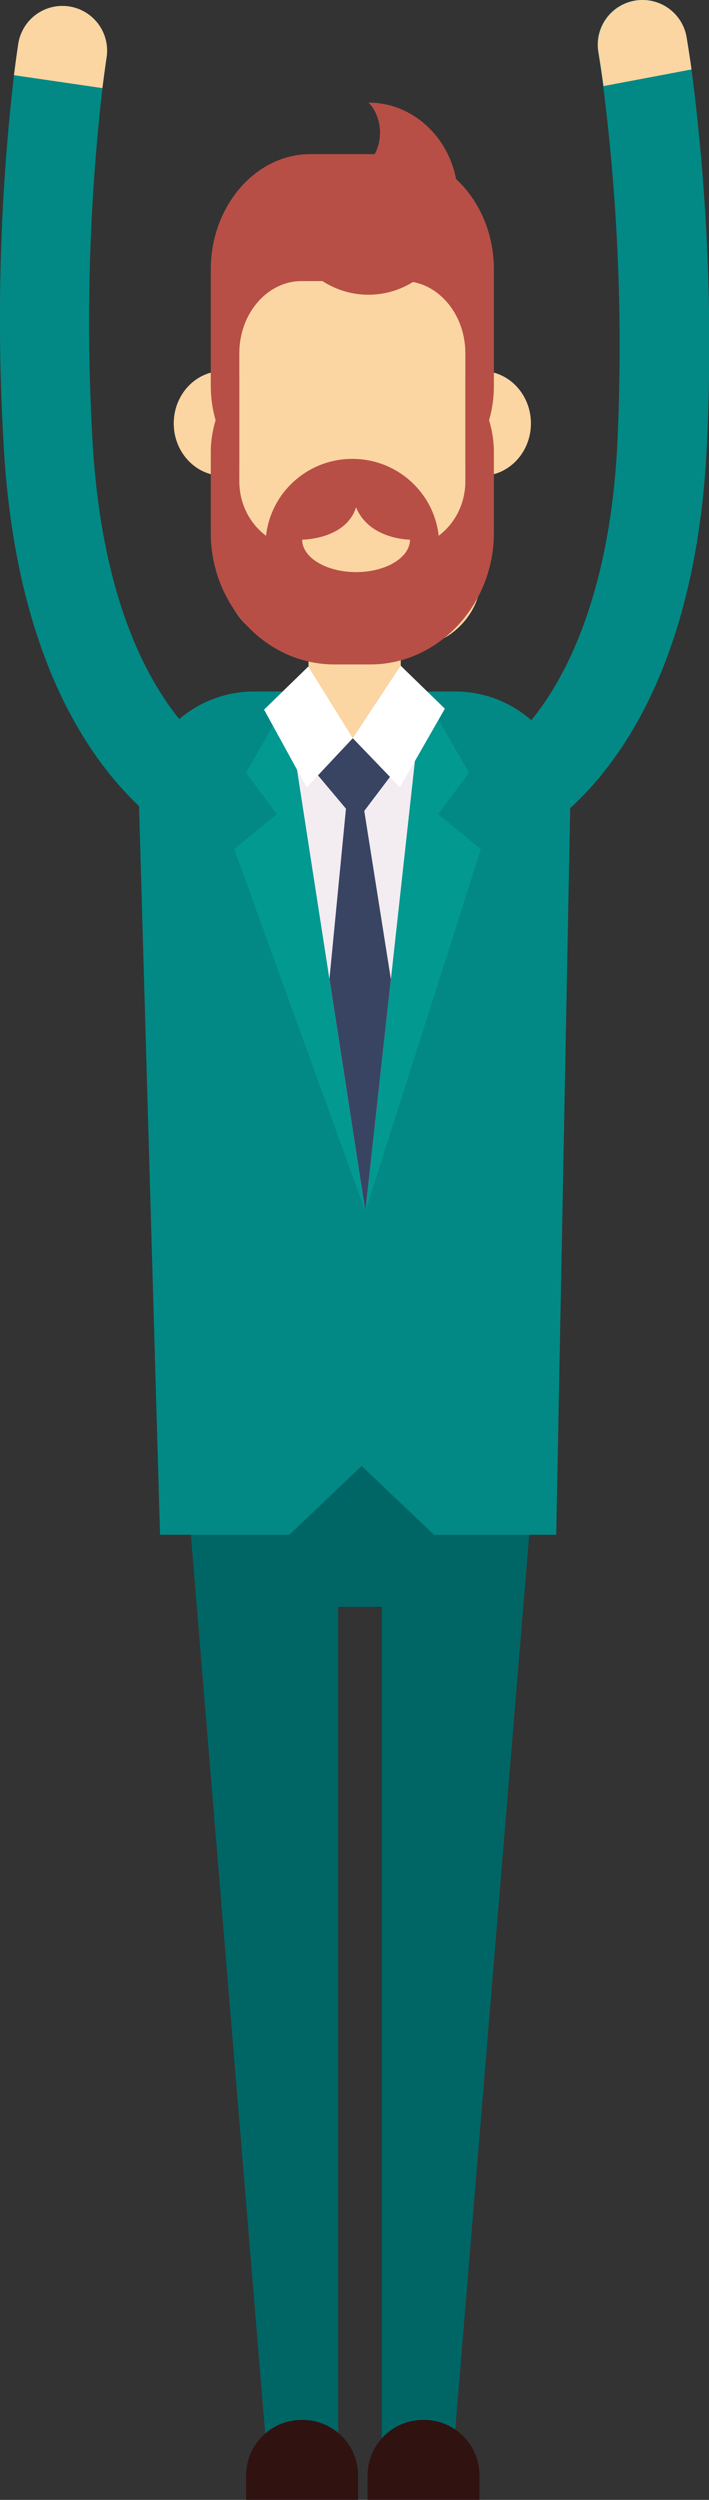 <svg xmlns="http://www.w3.org/2000/svg" viewBox="0 0 101.41 357.43"><rect x="0" y="0" width="101.41" height="357.43" fill="#333333" stroke="none"/><defs><style>.cls-1{fill:#006665;}.cls-2{fill:#301210;}.cls-3{fill:#028985;}.cls-4{fill:#029991;}.cls-5{fill:#f3ecf1;}.cls-6{fill:#fbd5a2;}.cls-7{fill:#fff;}.cls-8{fill:#394463;}.cls-9{fill:#b74f46;}</style></defs><title>M3</title><g id="Layer_2" data-name="Layer 2"><g id="Layer_1-2" data-name="Layer 1"><polygon class="cls-1" points="38.15 350.57 48.37 350.57 48.37 215.44 26.97 215.44 38.15 350.57"/><polygon class="cls-1" points="64.85 350.57 54.62 350.57 54.62 215.44 76.03 215.44 64.85 350.57"/><rect class="cls-1" x="34.04" y="215.44" width="33.36" height="14.3"/><path class="cls-2" d="M43.09,346h.19a7.93,7.93,0,0,1,7.93,7.93v3.53a0,0,0,0,1,0,0h-16a0,0,0,0,1,0,0V353.9A7.93,7.93,0,0,1,43.09,346Z"/><path class="cls-2" d="M60.46,346h.19a7.93,7.93,0,0,1,7.93,7.93v3.53a0,0,0,0,1,0,0h-16a0,0,0,0,1,0,0V353.9A7.93,7.93,0,0,1,60.46,346Z"/><path class="cls-3" d="M79.56,219.44H22.89l-3-104.13A16.44,16.44,0,0,1,36.34,98.87H65.11a16.44,16.44,0,0,1,16.45,16.44Z"/><polygon class="cls-4" points="52.26 173.21 60.44 98.87 67.07 110.49 62.67 116.41 68.77 121.41 52.26 173.21"/><polygon class="cls-4" points="52.26 173.21 41.83 98.87 35.2 110.49 39.6 116.41 33.5 121.41 52.26 173.21"/><polygon class="cls-5" points="40.75 98.87 60.44 98.87 52.26 173.21 40.75 98.87"/><path class="cls-6" d="M50.73,105.53h0a6.6,6.6,0,0,1-6.6-6.59v-9.3H57.32v9.3A6.59,6.59,0,0,1,50.73,105.53Z"/><path class="cls-3" d="M2,10.75c.21-1.69.42-3.21.62-4.53A6.39,6.39,0,0,1,15.26,8.1c-.19,1.3-.4,2.8-.61,4.5a294.73,294.73,0,0,0-1.47,49.46c2,40.52,21,48,21.16,48l-4,12.11c-1.12-.37-27.43-9.72-29.87-59.52A304,304,0,0,1,2,10.75Z"/><path class="cls-3" d="M67.91,109.67c.68-.3,5-2.29,9.48-8.52s10.29-18.43,11-39.81a294.83,294.83,0,0,0-2.11-49c-.25-1.87-.5-3.51-.73-4.9A6.39,6.39,0,0,1,98.21,5.35c.22,1.33.46,2.87.7,4.58a305.08,305.08,0,0,1,2.28,51.85c-1.75,49.84-27.93,59.54-29,59.94l-4.21-12.06Z"/><path class="cls-6" d="M2,10.75c.21-1.69.42-3.21.62-4.53A6.39,6.39,0,0,1,15.26,8.1c-.19,1.3-.4,2.8-.61,4.5Z"/><path class="cls-6" d="M90.44.17a6.39,6.39,0,0,1,7.77,5.18c.22,1.33.46,2.87.7,4.58L86.32,12.31c-.25-1.87-.5-3.51-.73-4.9A6.4,6.4,0,0,1,90.44.17Z"/><polygon class="cls-1" points="63.66 220.95 39.79 220.95 51.73 209.6 63.66 220.95"/><polygon class="cls-7" points="57.31 95.18 50.46 105.55 57.19 112.58 63.63 101.33 57.31 95.18"/><polygon class="cls-7" points="44.09 95.31 50.46 105.55 43.87 112.58 37.77 101.46 44.09 95.31"/><polygon class="cls-8" points="50.46 105.55 55.91 140.02 52.26 173.21 47.12 139.98 50.46 105.55"/><polygon class="cls-8" points="50.46 105.55 55.78 111.08 50.99 117.42 45.48 110.86 50.46 105.55"/><ellipse class="cls-6" cx="68.9" cy="60.54" rx="7.04" ry="7.49"/><rect class="cls-6" x="31.89" y="26.93" width="37" height="65.65" rx="10.51" ry="10.51"/><ellipse class="cls-6" cx="31.89" cy="60.54" rx="7.04" ry="7.49"/><ellipse class="cls-9" cx="50.4" cy="77.97" rx="12.42" ry="12.36"/><path class="cls-9" d="M70.64,64.75V76.2c0,10.34-8,18.8-17.66,18.8H47.82c-9.72,0-17.67-8.46-17.67-18.8V64.75a15.57,15.57,0,0,1,4.08-10.57V68.83c0,5.21,4,9.48,8.9,9.48H57.66c4.9,0,8.9-4.27,8.9-9.48V54.18A15.52,15.52,0,0,1,70.64,64.75Z"/><path class="cls-9" d="M30.15,55V38.5c0-9,6.4-16.46,14.21-16.46H56.43c7.81,0,14.21,7.41,14.21,16.46V55a17.75,17.75,0,0,1-4.08,11.51v-16c0-5.68-4-10.32-8.9-10.32H43.13c-4.9,0-8.9,4.64-8.9,10.32v16A17.8,17.8,0,0,1,30.15,55Z"/><path class="cls-6" d="M58.64,77.16c0,2.57-3.45,4.64-7.71,4.64s-7.71-2.07-7.71-4.64c0,0,6.24,0,7.71-4.63C52.81,77.16,58.64,77.16,58.64,77.16Z"/><path class="cls-9" d="M65.5,28.4c0,7.59-5.73,13.74-12.8,13.74S39.9,36,39.9,28.4c17.16-1.71,15.41-11.28,12.8-13.73C59.77,14.67,65.5,20.82,65.5,28.4Z"/></g></g></svg>